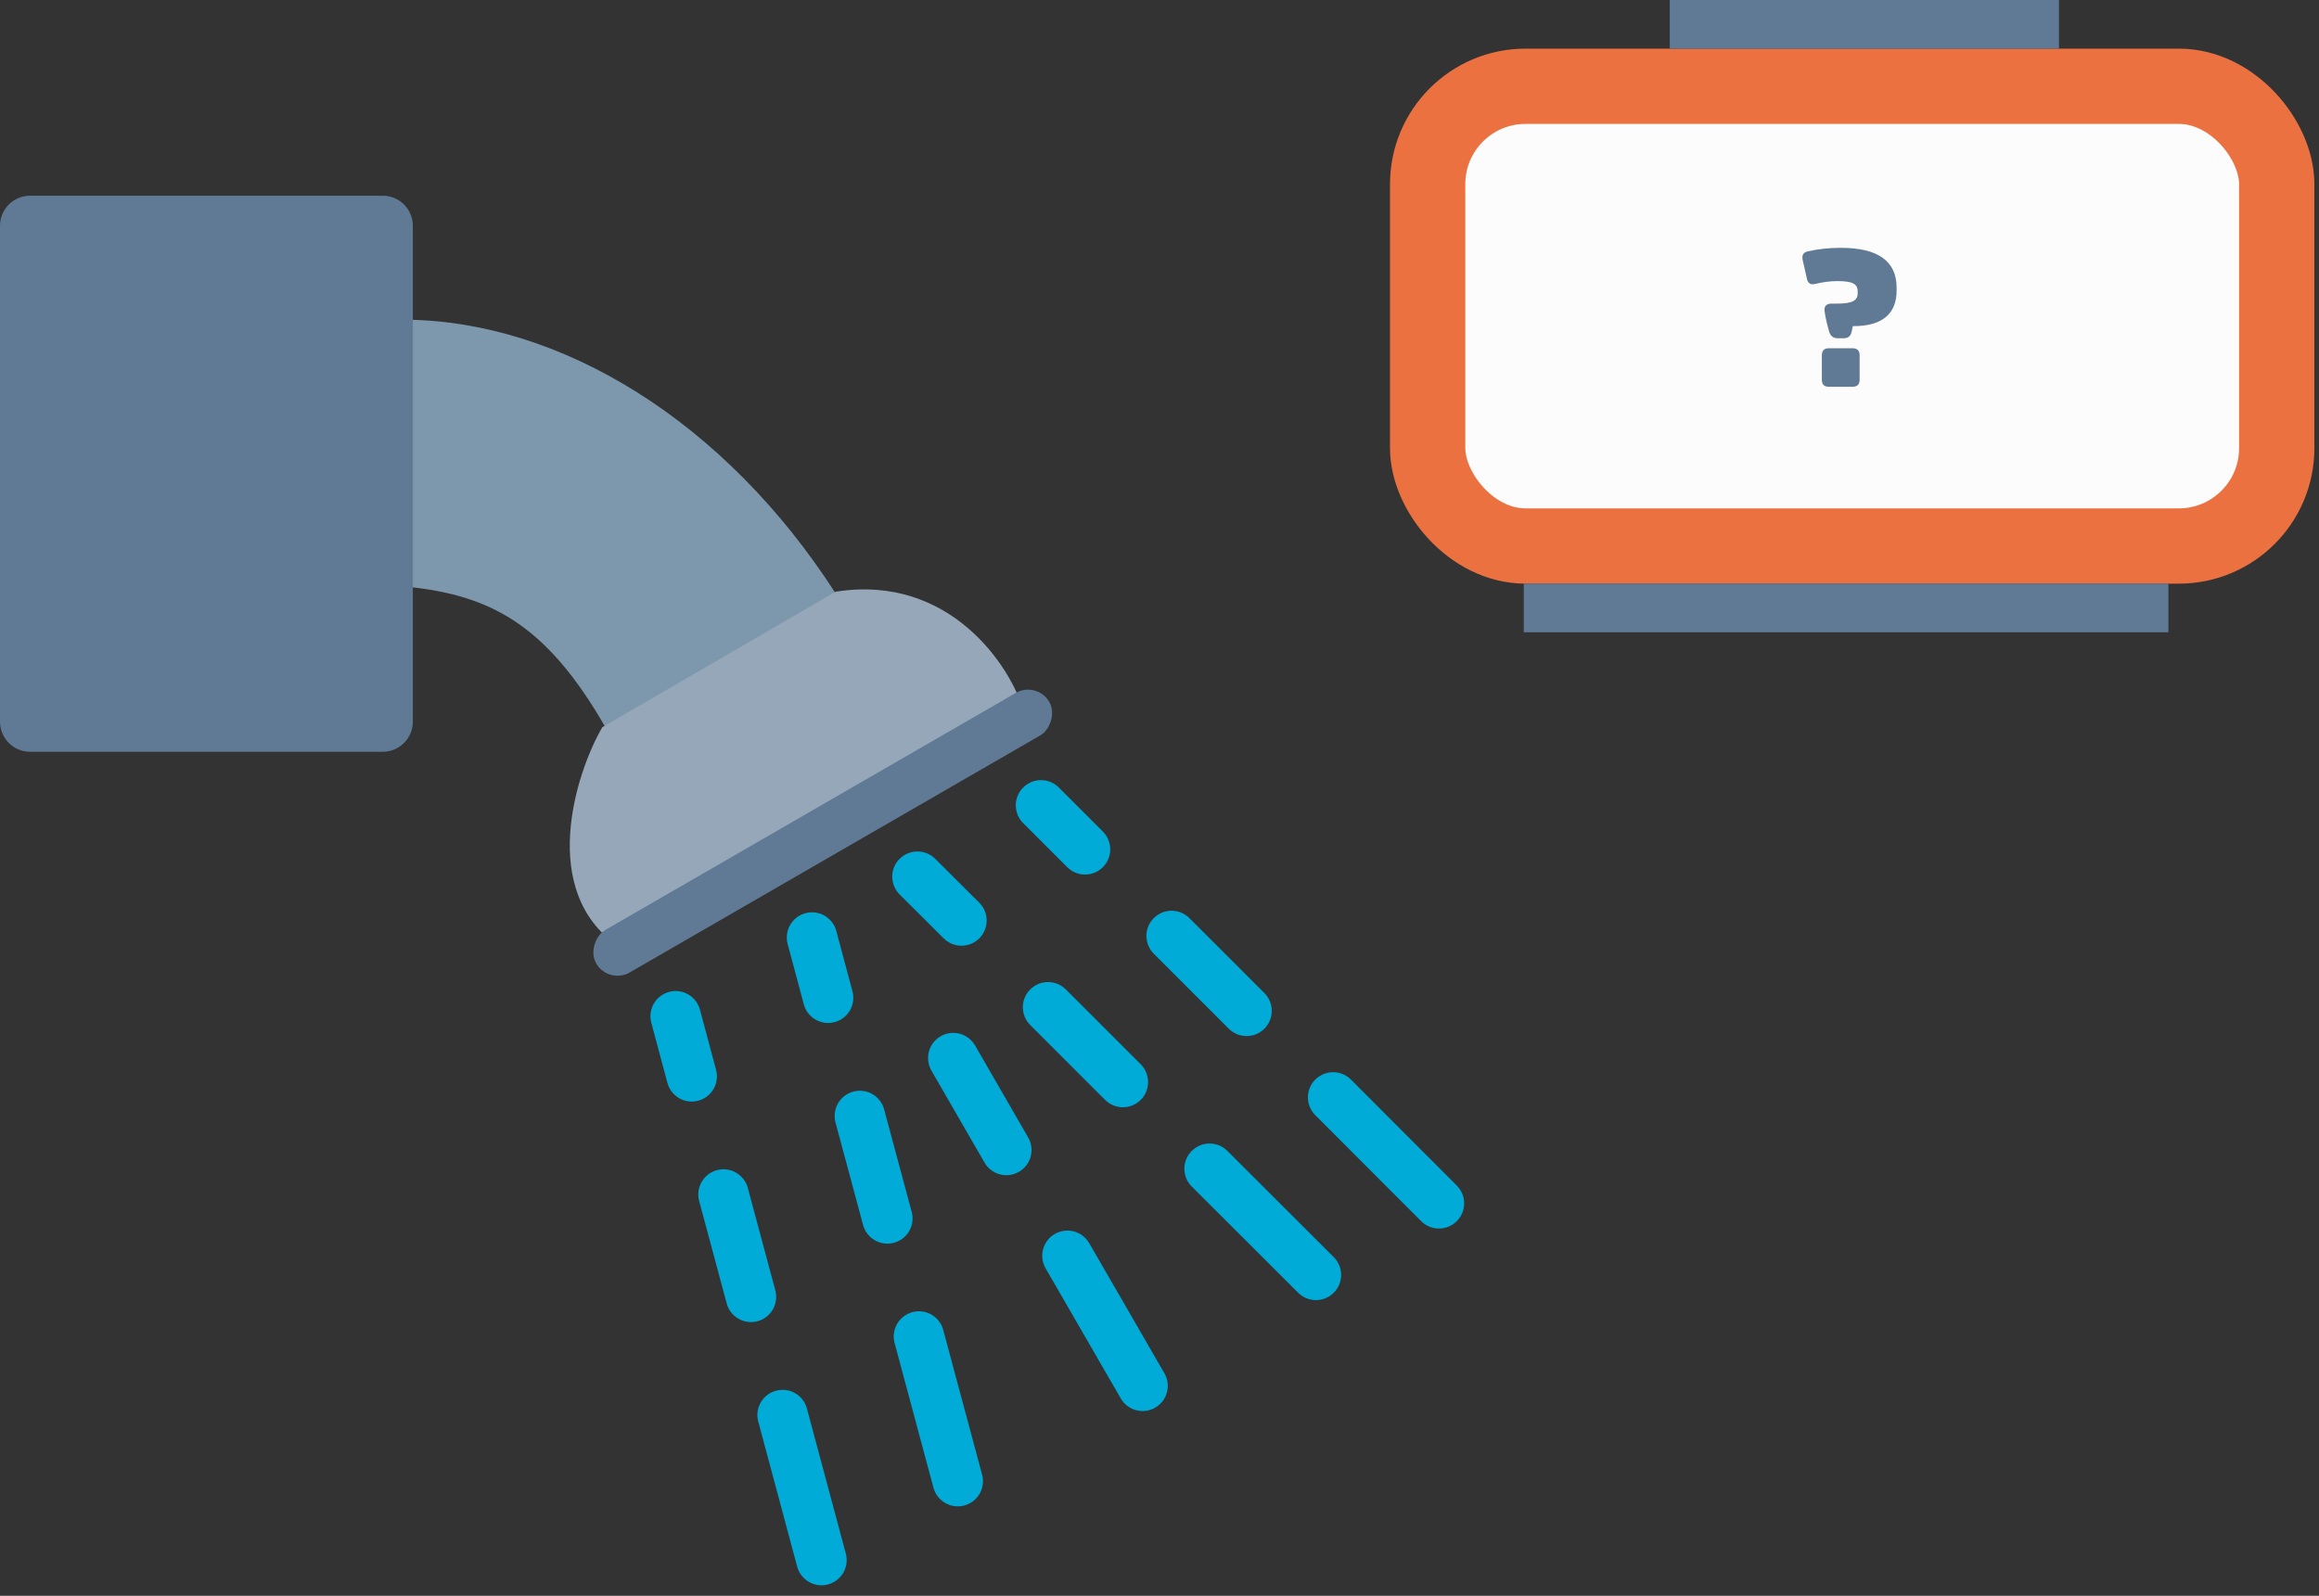 <svg width="154" height="106" viewBox="0 0 154 106" fill="none" xmlns="http://www.w3.org/2000/svg">
<rect x="0" y="0" width="154" height="106" fill="#333333" stroke="none"/>
<path fill-rule="evenodd" clip-rule="evenodd" d="M25.451 13.153C26.279 13.222 26.986 13.994 26.984 14.825V21.236C37.225 21.346 48.121 27.928 55.519 39.458C55.804 39.446 56.074 39.42 56.355 39.423C56.929 39.429 57.506 39.495 58.062 39.563C61.624 39.995 64.838 41.745 66.598 44.79H66.633C66.814 45.11 66.929 45.404 67.052 45.66C67.406 46.407 67.102 47.401 66.389 47.821L42.139 61.827C41.41 62.247 40.375 62.004 39.909 61.304C39.775 61.103 39.586 60.853 39.387 60.504C37.639 57.46 37.704 53.801 39.108 50.504C39.417 49.777 39.792 49.037 40.223 48.343C38.233 44.862 36.28 42.622 34.09 41.201C32.114 39.919 29.878 39.252 26.983 38.97V48.099C26.983 48.975 26.186 49.771 25.311 49.771H1.897C1.022 49.771 0.225 48.975 0.225 48.099L1.176 14.825C1.176 13.949 1.476 14.176 2.352 14.176L25.311 13.154C25.358 13.153 25.404 13.153 25.45 13.154L25.451 13.153ZM23.639 16.498H3.57V46.427H23.639V16.498ZM27.054 24.581L26.985 35.591C30.405 35.892 33.355 36.737 35.939 38.413C38.42 40.023 40.494 42.373 42.454 45.556C43.708 44.239 45.175 43.02 46.879 42.037C48.509 41.096 50.204 40.414 51.896 39.981C45.07 30.094 35.514 24.735 27.054 24.581ZM56.355 42.768C53.906 42.747 51.138 43.469 48.55 44.963C45.483 46.734 43.295 49.243 42.209 51.792C41.251 54.041 41.149 56.236 41.93 58.099L63.253 45.764C62.03 44.155 60.105 43.167 57.679 42.873C57.249 42.821 56.808 42.773 56.355 42.768Z" fill="#7D98AD"/>
<path fill-rule="evenodd" clip-rule="evenodd" d="M88.58 71.22C89.014 71.233 89.427 71.415 89.73 71.727L96.742 78.751C97.395 79.404 97.394 80.464 96.74 81.116C96.087 81.769 95.028 81.768 94.375 81.114L87.362 74.09C86.868 73.609 86.719 72.874 86.989 72.239C87.258 71.603 87.89 71.199 88.58 71.22L88.58 71.22Z" fill="#00ABD8"/>
<path fill-rule="evenodd" clip-rule="evenodd" d="M77.853 60.496C78.288 60.509 78.7 60.69 79.002 61.002L83.953 65.952V65.951C84.272 66.264 84.453 66.691 84.455 67.138C84.458 67.585 84.281 68.013 83.966 68.33C83.65 68.645 83.221 68.822 82.774 68.82C82.328 68.817 81.9 68.636 81.587 68.317L76.637 63.367H76.638C76.143 62.886 75.994 62.151 76.262 61.516C76.532 60.88 77.163 60.475 77.853 60.496L77.853 60.496Z" fill="#00ABD8"/>
<path fill-rule="evenodd" clip-rule="evenodd" d="M69.179 51.82C69.613 51.832 70.025 52.014 70.329 52.325L73.227 55.224C73.546 55.537 73.727 55.964 73.73 56.411C73.731 56.857 73.556 57.286 73.239 57.602C72.924 57.918 72.495 58.094 72.048 58.092C71.602 58.09 71.175 57.909 70.862 57.59L67.963 54.691C67.469 54.21 67.32 53.475 67.589 52.84C67.858 52.205 68.489 51.799 69.179 51.82Z" fill="#00ABD8"/>
<path fill-rule="evenodd" clip-rule="evenodd" d="M51.891 92.321C52.685 92.283 53.395 92.81 53.59 93.581L56.165 103.18H56.166C56.286 103.61 56.229 104.071 56.008 104.458C55.786 104.846 55.419 105.129 54.988 105.245C54.557 105.361 54.098 105.299 53.712 105.074C53.326 104.849 53.047 104.479 52.935 104.047L50.36 94.447C50.22 93.956 50.313 93.429 50.611 93.014C50.91 92.6 51.381 92.345 51.891 92.321L51.891 92.321Z" fill="#00ABD8"/>
<path fill-rule="evenodd" clip-rule="evenodd" d="M47.966 77.671C48.761 77.633 49.471 78.159 49.666 78.931L51.484 85.698C51.603 86.127 51.546 86.587 51.325 86.975C51.104 87.363 50.737 87.645 50.306 87.761C49.875 87.877 49.416 87.815 49.031 87.591C48.645 87.366 48.365 86.997 48.254 86.565L46.436 79.798H46.435C46.297 79.307 46.389 78.779 46.688 78.364C46.986 77.95 47.456 77.695 47.966 77.671V77.671Z" fill="#00ABD8"/>
<path fill-rule="evenodd" clip-rule="evenodd" d="M44.789 65.83C45.584 65.794 46.294 66.322 46.489 67.092L47.549 71.05L47.548 71.05C47.668 71.48 47.61 71.941 47.39 72.328C47.168 72.716 46.8 72.999 46.369 73.114C45.937 73.23 45.478 73.168 45.092 72.942C44.707 72.717 44.428 72.347 44.317 71.914L43.257 67.956V67.957C43.118 67.466 43.211 66.938 43.51 66.524C43.808 66.109 44.28 65.854 44.79 65.83L44.789 65.83Z" fill="#00ABD8"/>
<path fill-rule="evenodd" clip-rule="evenodd" d="M60.943 87.103C61.737 87.065 62.449 87.592 62.644 88.363L65.219 97.952H65.22C65.335 98.379 65.275 98.837 65.054 99.221C64.832 99.606 64.467 99.886 64.038 100.001C63.146 100.24 62.228 99.711 61.989 98.819L59.414 89.23V89.231C59.274 88.74 59.367 88.212 59.665 87.797C59.963 87.383 60.433 87.128 60.943 87.103L60.943 87.103Z" fill="#00ABD8"/>
<path fill-rule="evenodd" clip-rule="evenodd" d="M57.018 72.454C57.813 72.416 58.524 72.942 58.719 73.713L60.536 80.469V80.47C60.661 80.901 60.608 81.365 60.387 81.756C60.167 82.148 59.799 82.434 59.365 82.55C58.931 82.667 58.469 82.604 58.082 82.377C57.694 82.148 57.415 81.774 57.307 81.338L55.49 74.582C55.35 74.091 55.443 73.563 55.74 73.149C56.038 72.735 56.509 72.479 57.018 72.454V72.454Z" fill="#00ABD8"/>
<path fill-rule="evenodd" clip-rule="evenodd" d="M53.845 60.601C54.638 60.565 55.349 61.092 55.543 61.862L56.603 65.821C56.726 66.252 56.67 66.714 56.449 67.104C56.228 67.493 55.86 67.779 55.427 67.894C54.993 68.01 54.532 67.948 54.145 67.72C53.759 67.493 53.48 67.119 53.372 66.684L52.312 62.727C52.174 62.236 52.267 61.708 52.564 61.294C52.863 60.88 53.334 60.624 53.845 60.601L53.845 60.601Z" fill="#00ABD8"/>
<path fill-rule="evenodd" clip-rule="evenodd" d="M80.372 75.96C80.806 75.972 81.219 76.154 81.522 76.465L88.545 83.477V83.478C88.871 83.789 89.057 84.218 89.061 84.667C89.067 85.117 88.89 85.549 88.573 85.868C88.255 86.186 87.823 86.363 87.373 86.359C86.923 86.354 86.495 86.169 86.183 85.844L79.159 78.832C78.664 78.351 78.515 77.616 78.784 76.981C79.051 76.346 79.682 75.94 80.372 75.96H80.372Z" fill="#00ABD8"/>
<path fill-rule="evenodd" clip-rule="evenodd" d="M69.647 65.233C70.081 65.246 70.494 65.427 70.797 65.739L75.747 70.688C76.063 71.002 76.241 71.428 76.242 71.873C76.243 72.318 76.067 72.745 75.753 73.059C75.438 73.374 75.011 73.55 74.567 73.549C74.121 73.549 73.695 73.37 73.382 73.055L68.431 68.104C67.936 67.623 67.788 66.888 68.057 66.253C68.326 65.617 68.957 65.212 69.647 65.233L69.647 65.233Z" fill="#00ABD8"/>
<path fill-rule="evenodd" clip-rule="evenodd" d="M60.97 56.559C61.404 56.571 61.817 56.751 62.12 57.062L65.03 59.961H65.031C65.685 60.613 65.687 61.672 65.035 62.326C64.382 62.981 63.324 62.983 62.669 62.331L59.759 59.432C59.264 58.952 59.114 58.217 59.381 57.581C59.65 56.945 60.28 56.539 60.969 56.559L60.97 56.559Z" fill="#00ABD8"/>
<path fill-rule="evenodd" clip-rule="evenodd" d="M70.87 81.74C71.48 81.734 72.046 82.063 72.344 82.596L77.317 91.204C77.544 91.588 77.608 92.047 77.495 92.479C77.382 92.912 77.101 93.28 76.714 93.504C76.327 93.727 75.867 93.787 75.436 93.669C75.006 93.552 74.64 93.266 74.421 92.877L69.448 84.269V84.27C69.141 83.755 69.132 83.116 69.426 82.593C69.719 82.07 70.27 81.745 70.87 81.74L70.87 81.74Z" fill="#00ABD8"/>
<path fill-rule="evenodd" clip-rule="evenodd" d="M63.289 68.606C63.899 68.602 64.465 68.93 64.763 69.464L68.263 75.529C68.494 75.914 68.561 76.375 68.448 76.809C68.336 77.243 68.054 77.614 67.665 77.838C67.277 78.062 66.815 78.121 66.383 78.001C65.95 77.882 65.584 77.594 65.367 77.201L61.866 71.136C61.559 70.622 61.55 69.981 61.845 69.459C62.138 68.937 62.689 68.612 63.289 68.606H63.289Z" fill="#00ABD8"/>
<path d="M20.292 22.101C26.702 21.022 42.301 23.015 53.42 39.617C56.784 40.062 63.854 41.864 65.224 45.519L41.997 59.799C40.6 59.037 38.646 55.724 41.997 48.566C39.204 43.933 30.954 35.01 20.292 36.38V22.101Z" fill="#7D98AD"/>
<path d="M0 15C0 13.895 0.895 13 2 13H25.416C26.521 13 27.416 13.895 27.416 15V47.936C27.416 49.041 26.521 49.936 25.416 49.936H2C0.895 49.936 0 49.041 0 47.936V15Z" fill="#607A95"/>
<path d="M41 62.802L67.999 47.302C67.166 44.302 63.099 38.103 55.499 39.303L39.999 48.302C38.166 51.469 35.8 59.202 41 62.802Z" fill="#95A7B8"/>
<rect x="68.865" y="45.215" width="3.255" height="34.742" rx="1.628" transform="rotate(59.991 68.865 45.215)" fill="#607A95"/>
<rect x="94.808" y="5.731" width="56.385" height="30.538" rx="6.5" fill="#FCFCFC" stroke="#EC7140" stroke-width="5"/>
<rect x="101.192" y="38.769" width="42.808" height="3.231" fill="#607A95"/>
<rect x="110.885" width="25.846" height="3.231" fill="#607A95"/>
<path d="M122.441 22.468C122.714 22.468 122.883 22.338 122.948 22.091C122.987 21.922 123.026 21.779 123.039 21.662H123.104C124.976 21.662 125.951 20.856 125.951 19.296V19.114C125.951 17.346 124.716 16.462 122.246 16.462C121.466 16.462 120.738 16.54 120.049 16.696C119.75 16.761 119.646 16.956 119.711 17.268L119.997 18.529C120.062 18.828 120.257 18.945 120.569 18.854C121.05 18.737 121.531 18.672 121.999 18.672C123 18.672 123.364 18.841 123.364 19.361V19.478C123.364 19.972 123 20.167 121.999 20.167H121.609C121.297 20.167 121.115 20.349 121.167 20.674C121.232 21.155 121.349 21.623 121.492 22.091C121.583 22.338 121.765 22.468 122.038 22.468H122.441ZM123.013 25.692C123.338 25.692 123.494 25.536 123.494 25.224V23.599C123.494 23.287 123.338 23.131 123.013 23.131H121.453C121.141 23.131 120.985 23.287 120.985 23.599V25.224C120.985 25.536 121.141 25.692 121.453 25.692H123.013Z" fill="#607A95"/>
</svg>
